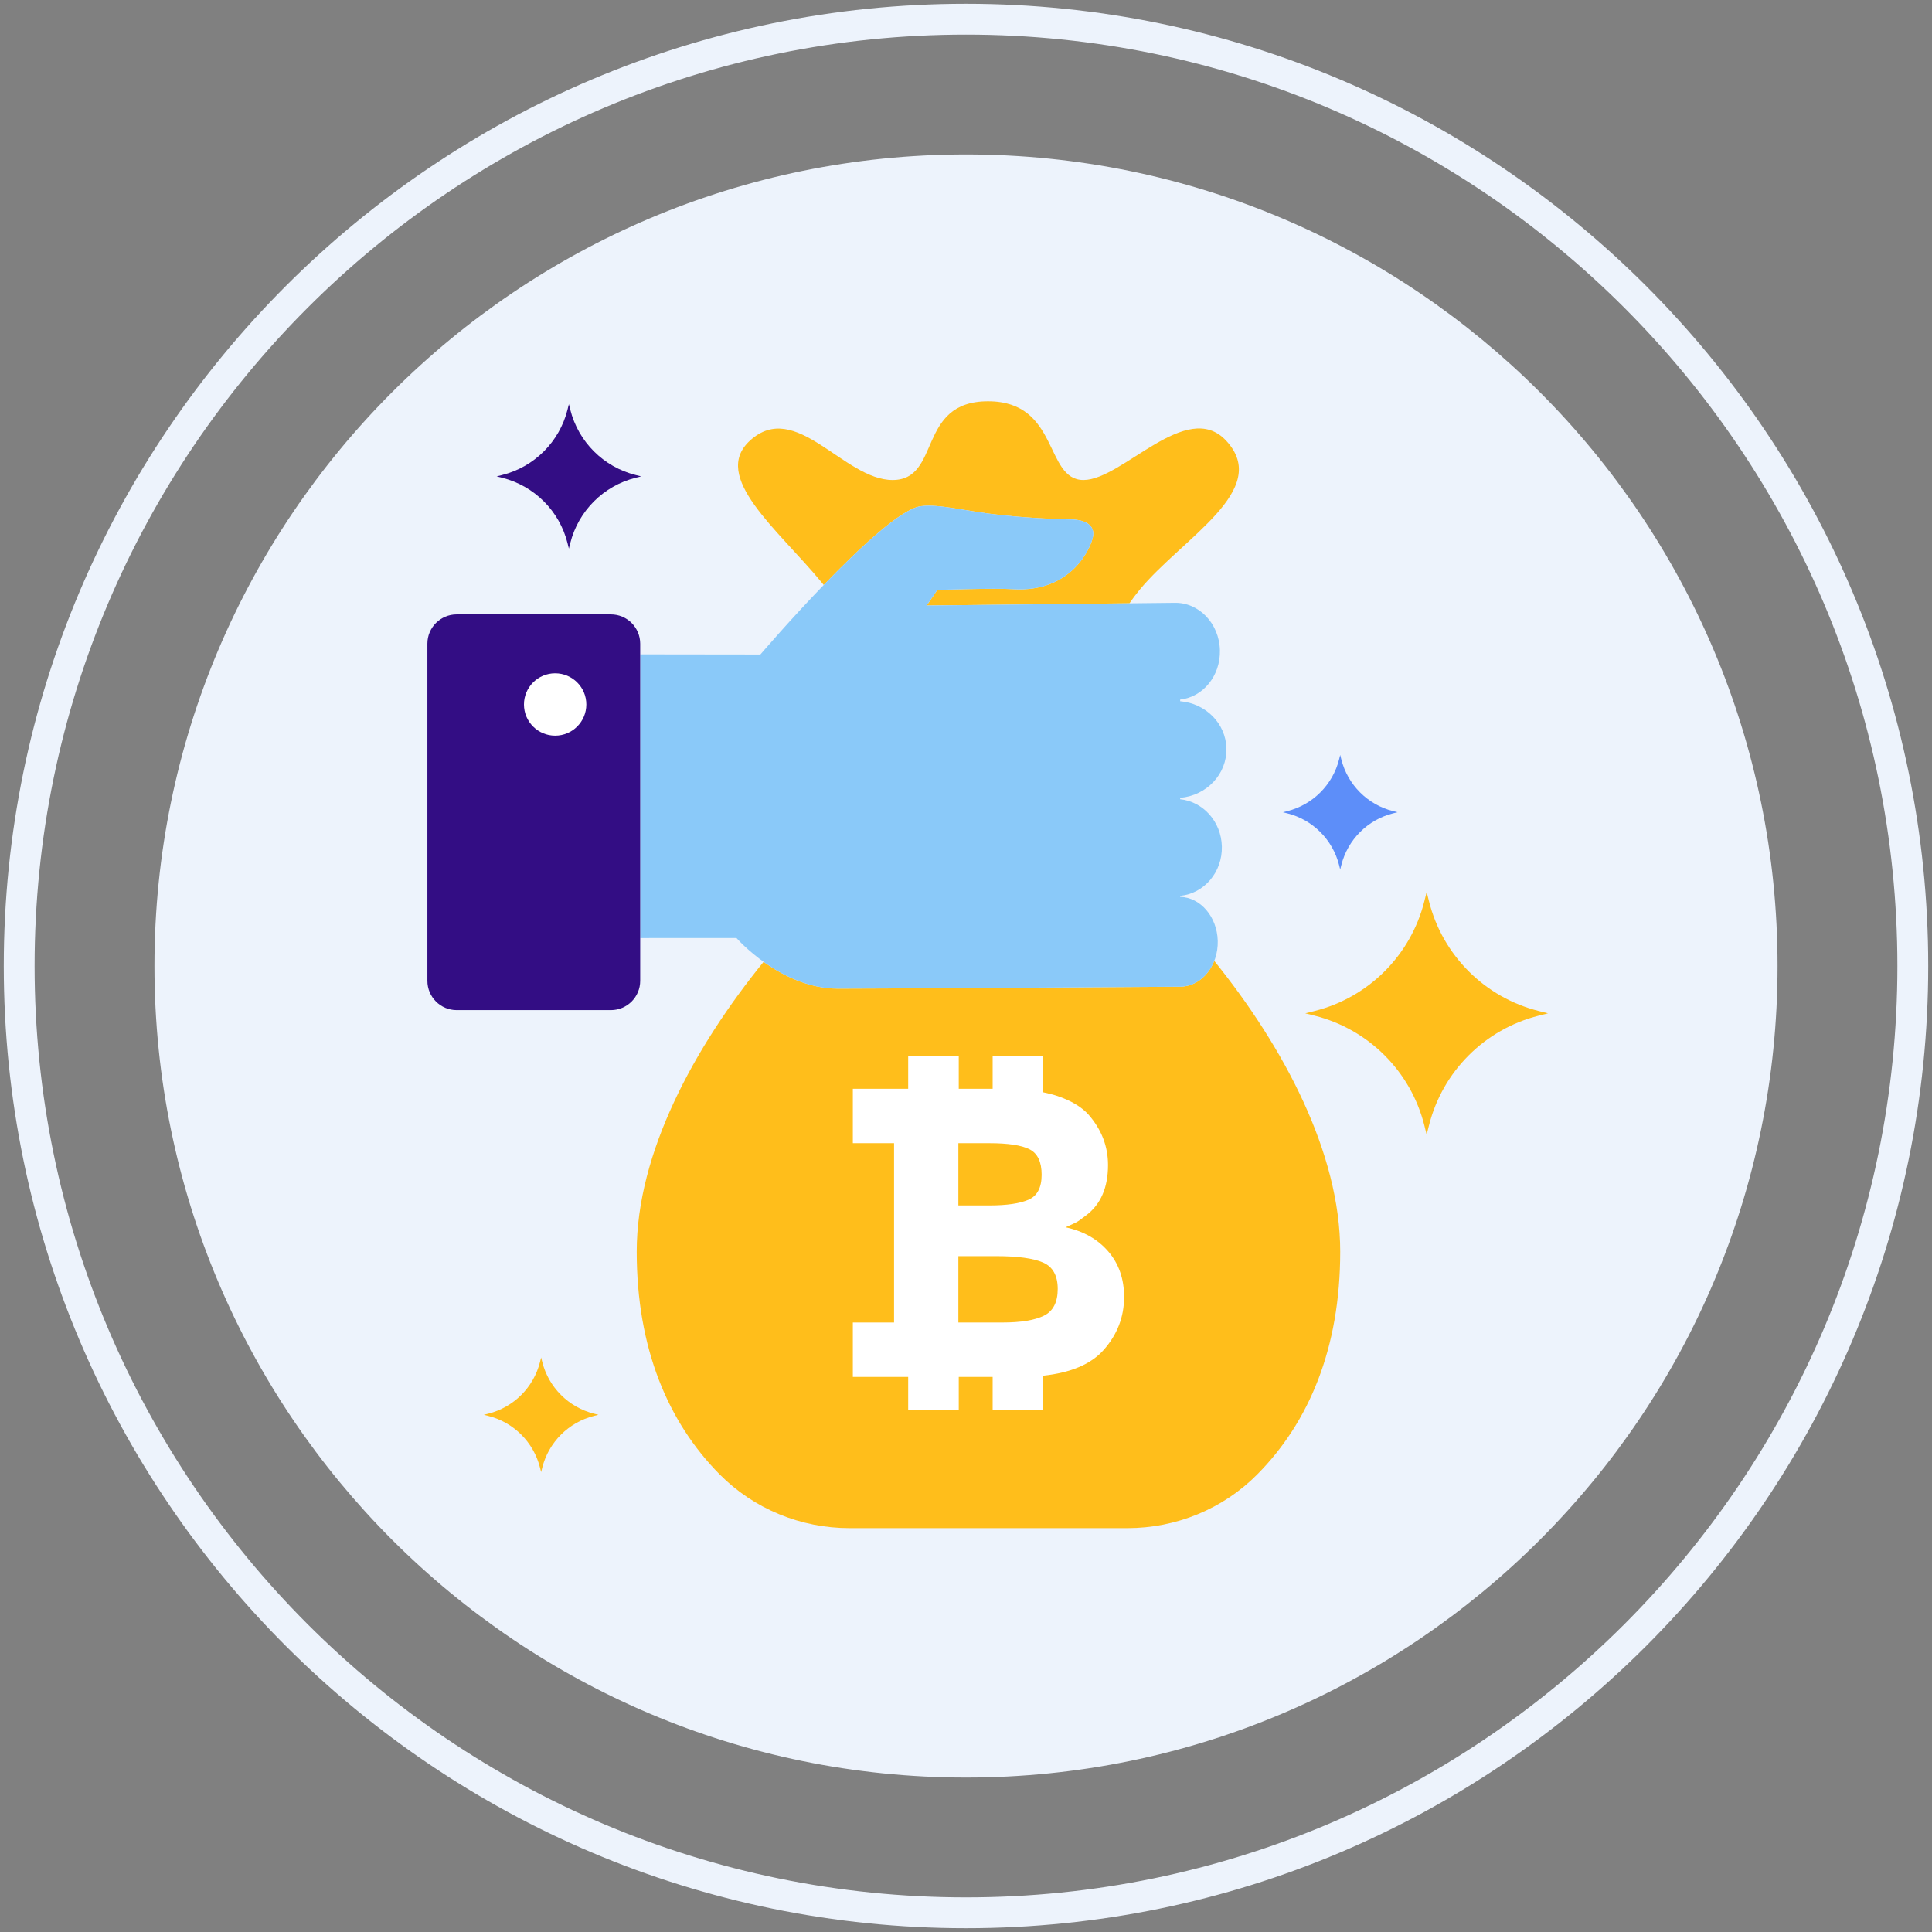 <?xml version="1.0" encoding="utf-8"?>
<!-- Generator: Adobe Illustrator 22.0.1, SVG Export Plug-In . SVG Version: 6.00 Build 0)  -->
<svg version="1.1" id="Layer_1" xmlns="http://www.w3.org/2000/svg" xmlns:xlink="http://www.w3.org/1999/xlink" x="0px" y="0px"
	 viewBox="0 0 512 512" style="enable-background:new 0 0 512 512;" xml:space="preserve">
<rect x="0" y="0" width="512" height="512" fill="#808080" stroke="none"/>
<style type="text/css">
	.st0{fill:#EDF3FC;}
	.st1{fill:#5D8EF9;}
	.st2{fill:#FFBE1B;}
	.st3{fill:#330D84;}
	.st4{fill:#6857E5;}
	.st5{fill:#FFFFFF;}
	.st6{fill:url(#SVGID_1_);}
	.st7{fill:url(#SVGID_2_);}
	.st8{fill:#FFE37B;}
	.st9{fill:#8AC9F9;}
	.st10{fill:#5932AE;}
	.st11{fill:url(#SVGID_3_);}
</style>
<g>
	<g>
		<g>
			<path class="st0" d="M255.999,40.928c-118.777,0-215.069,96.294-215.069,215.074c0,118.774,96.292,215.068,215.069,215.068
				c118.778,0,215.071-96.294,215.071-215.068C471.07,137.222,374.777,40.928,255.999,40.928z"/>
		</g>
	</g>
	<g>
		<g>
			<path class="st0" d="M255.999,1.001C115.392,1.001,1,115.392,1,256.002C1,396.606,115.392,511,255.999,511
				C396.607,511,511,396.606,511,256.002C511,115.392,396.607,1.001,255.999,1.001z M255.999,502.828
				C119.897,502.828,9.17,392.101,9.17,256.002C9.17,119.897,119.897,9.168,255.999,9.168
				c136.103,0,246.831,110.729,246.831,246.834C502.83,392.101,392.102,502.828,255.999,502.828z"/>
		</g>
	</g>
	<g>
		<g>
			<path class="st3" d="M168.451,125.882c-8.525-2.139-15.188-8.799-17.324-17.321l-0.365-1.457l-0.363,1.457
				c-2.137,8.522-8.799,15.183-17.324,17.321l-1.457,0.368l1.457,0.364c8.525,2.135,15.188,8.797,17.324,17.321l0.363,1.457
				l0.365-1.457c2.137-8.524,8.799-15.187,17.324-17.321l1.459-0.364L168.451,125.882z"/>
		</g>
	</g>
	<g>
		<g>
			<path class="st2" d="M407.791,267.93c-14.321-3.587-25.512-14.779-29.101-29.099l-0.611-2.445l-0.609,2.445
				c-3.593,14.319-14.783,25.512-29.102,29.099l-2.449,0.612l2.449,0.612c14.318,3.592,25.509,14.779,29.102,29.104l0.609,2.44
				l0.611-2.44c3.59-14.324,14.78-25.512,29.101-29.104l2.449-0.612L407.791,267.93z"/>
		</g>
	</g>
	<g>
		<g>
			<path class="st2" d="M157.436,374.65c-6.764-1.696-12.048-6.979-13.741-13.741l-0.291-1.155l-0.287,1.155
				c-1.695,6.762-6.98,12.045-13.742,13.741l-1.156,0.289l1.156,0.289c6.762,1.696,12.047,6.98,13.742,13.743l0.287,1.152
				l0.291-1.152c1.693-6.764,6.978-12.047,13.741-13.743l1.156-0.289L157.436,374.65z"/>
		</g>
	</g>
	<g>
		<g>
			<path class="st1" d="M369.2,214.965c-6.764-1.696-12.048-6.979-13.741-13.74l-0.291-1.155l-0.287,1.155
				c-1.695,6.761-6.98,12.044-13.742,13.74l-1.156,0.289l1.156,0.289c6.762,1.696,12.047,6.98,13.742,13.743l0.287,1.152
				l0.291-1.152c1.693-6.764,6.977-12.047,13.741-13.743l1.156-0.289L369.2,214.965z"/>
		</g>
	</g>
	<g>
		<g>
			<path class="st2" d="M321.787,254.635c-1.555,3.96-4.905,6.743-8.859,6.843c0,0-75.649,0.521-90.857,0.521
				c-7.904,0-14.852-3.624-19.709-7.106c-18.424,22.706-33.625,50.641-33.625,76.792c0,25.621,8.27,45.203,21.984,59.048
				c9.088,9.172,21.528,14.239,34.438,14.239h73.591c12.911,0,25.347-5.067,34.438-14.238
				c13.718-13.845,21.983-33.428,21.983-59.049C355.17,305.435,340.131,277.386,321.787,254.635z"/>
		</g>
	</g>
	<g>
		<g>
			<path class="st2" d="M324.936,116.778c-10.483-11.231-27.466,10.43-37.808,10.43c-10.344,0-6.344-20.86-25.292-20.86
				c-18.946,0-12.34,20.86-25.292,20.86c-12.95,0-25.649-21.573-37.806-10.43c-10.431,9.56,7.396,23.502,18.96,37.504
				c0.205,0.249,0.398,0.49,0.6,0.736c9.553-9.902,20.607-20.225,25.74-20.875c5.004-0.635,11.6,1.327,21.281,2.36
				c9.68,1.037,18.11,1.147,18.11,1.147s6.851-0.334,6.265,4.334c-0.35,2.729-5.461,15.171-21.333,14.146
				c-4.736-0.305-19.965,0.194-19.965,0.194s-1.05,1.634-2.827,4.141l53.747-0.584c0.793-1.155,1.677-2.35,2.688-3.573
				C313.423,142.501,337.102,129.815,324.936,116.778z"/>
		</g>
	</g>
	<g>
		<g>
			<path class="st5" d="M293.691,331.636c-2.802-3.242-6.57-5.376-11.309-6.395c1.311-0.58,2.225-0.997,2.73-1.256
				c0.513-0.251,1.422-0.89,2.736-1.913c3.859-2.912,5.787-7.357,5.787-13.326c0-4.957-1.711-9.393-5.136-13.324
				c-1.89-2.113-4.716-3.786-8.466-5.03c-1.117-0.367-2.324-0.665-3.57-0.922v-9.715h-13.402v8.783h-8.982v-8.783h-13.402v8.783
				h-3.743h-10.924v14.419h10.924v47.523h-10.924v14.422h10.924h3.743v8.784h13.402v-8.784h8.982v8.784h13.402v-9.113
				c7.277-0.784,12.622-3.022,15.967-6.771c3.645-4.074,5.465-8.773,5.465-14.095C297.897,338.9,296.494,334.88,293.691,331.636z
				 M253.977,302.957h8.198c5.025,0,8.59,0.547,10.701,1.639c2.112,1.09,3.17,3.328,3.17,6.72c0,3.381-1.147,5.591-3.442,6.604
				c-2.295,1.021-5.809,1.532-10.541,1.532h-8.086V302.957z M276.647,348.676c-2.439,1.205-6.102,1.805-10.979,1.805h-11.691
				v-17.589h10.052c5.68,0,9.813,0.567,12.4,1.692c2.582,1.134,3.878,3.461,3.878,6.994
				C280.308,345.108,279.087,347.476,276.647,348.676z"/>
		</g>
	</g>
	<g>
		<g>
			<path class="st9" d="M323.805,224.303c-0.166-6.576-4.992-11.882-11.051-12.496v-0.368c7.017-0.591,12.441-6.31,12.26-13.13
				c-0.162-6.612-5.525-11.925-12.26-12.476v-0.44c6.059-0.649,10.707-6.308,10.537-13.073c-0.176-7.106-5.575-12.732-12.068-12.567
				l-65.652,0.714c1.777-2.507,2.827-4.141,2.827-4.141s15.229-0.499,19.965-0.194c15.872,1.025,20.983-11.417,21.333-14.146
				c0.586-4.668-6.265-4.334-6.265-4.334s-8.431-0.11-18.11-1.147c-9.682-1.033-16.277-2.995-21.281-2.36
				c-10.009,1.268-42.533,39.304-42.533,39.304l-31.847-0.041v75.185l25.511-0.014c0,0,11.689,13.422,26.9,13.422
				c15.208,0,90.857-0.521,90.857-0.521c5.563-0.14,9.951-5.579,9.787-12.154c-0.172-6.389-4.588-11.51-9.961-11.65v-0.267
				C319.091,236.817,323.975,231.128,323.805,224.303z"/>
		</g>
	</g>
	<g>
		<g>
			<path class="st3" d="M161.893,162.818h-40.866c-4.288,0-7.765,3.477-7.765,7.766v89.343c0,4.286,3.477,7.765,7.765,7.765h40.866
				c4.289,0,7.767-3.479,7.767-7.765v-89.343C169.659,166.296,166.182,162.818,161.893,162.818z"/>
		</g>
	</g>
	<g>
		<g>
			<path class="st5" d="M147.12,178.429c-4.565,0-8.264,3.699-8.264,8.263c0,4.564,3.698,8.265,8.264,8.265
				c4.564,0,8.264-3.7,8.264-8.265C155.384,182.128,151.685,178.429,147.12,178.429z"/>
		</g>
	</g>
</g>
</svg>
